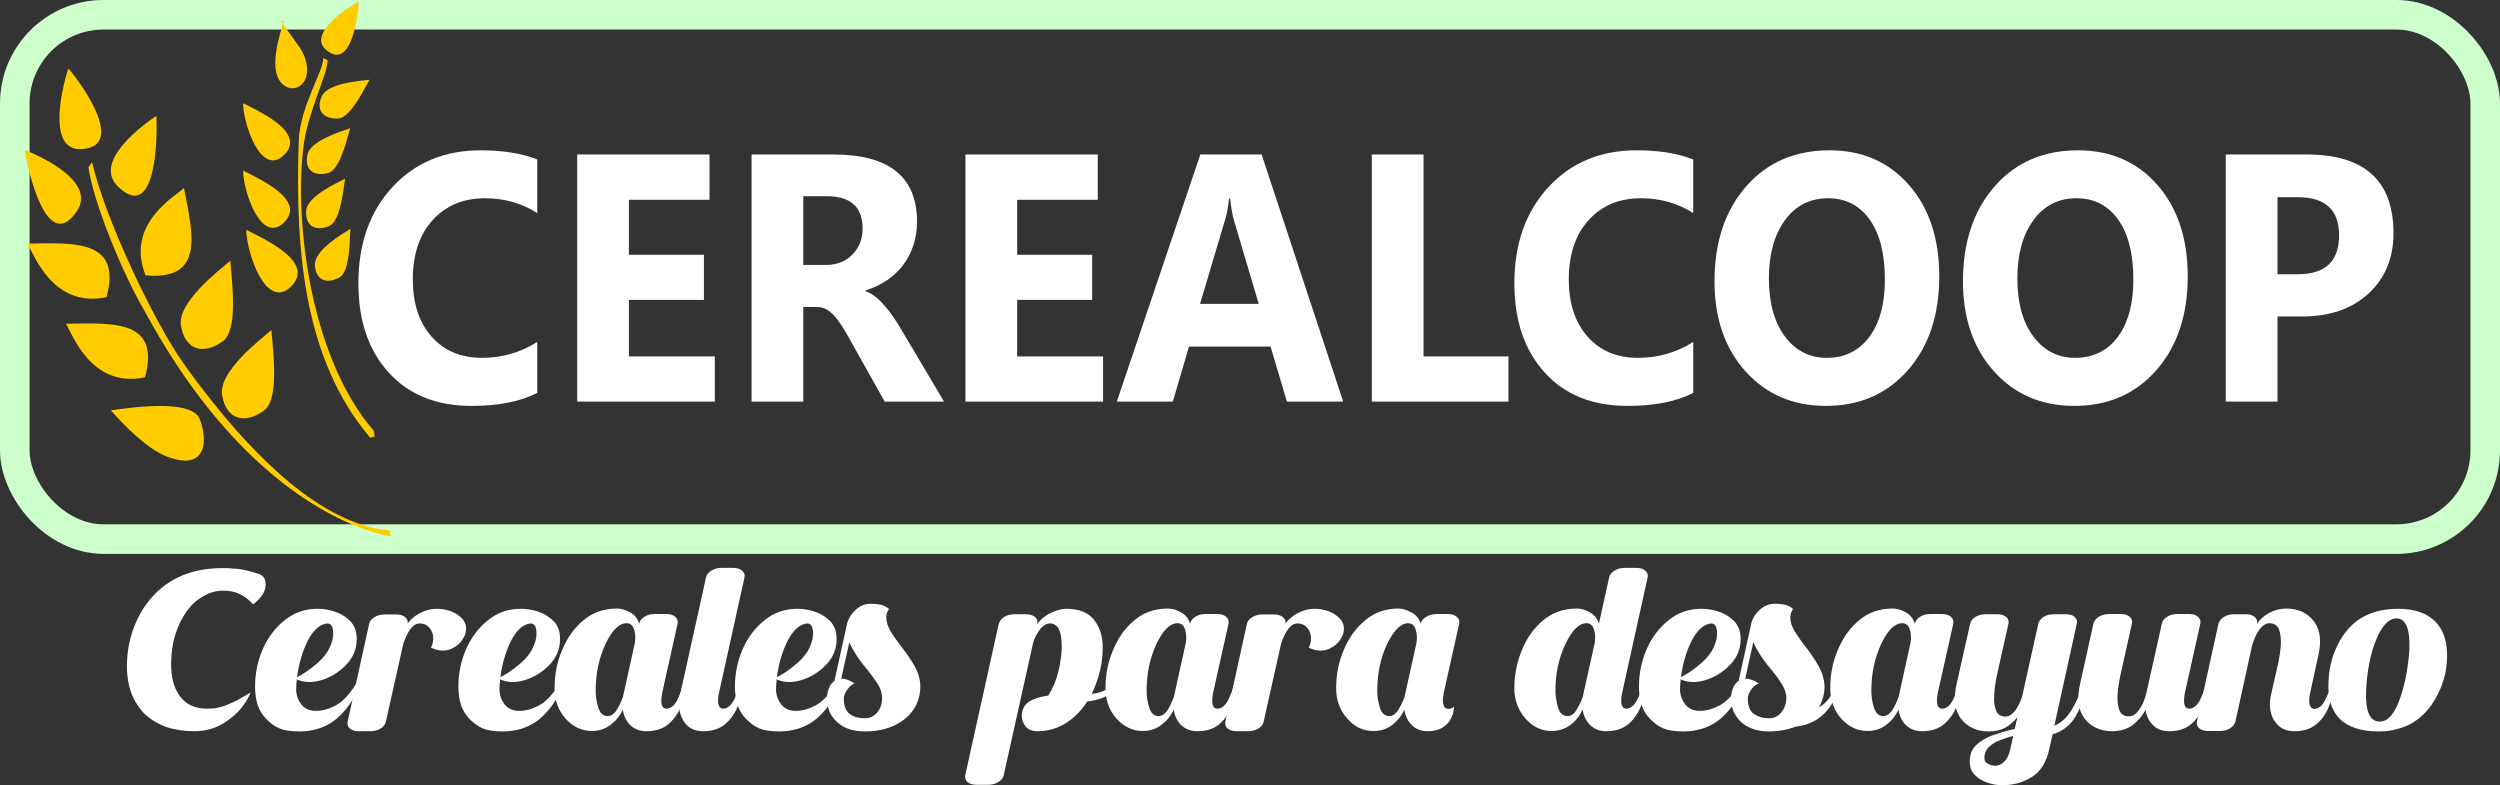 <?xml version="1.0" encoding="UTF-8"?>
<!DOCTYPE svg PUBLIC "-//W3C//DTD SVG 1.1//EN" "http://www.w3.org/Graphics/SVG/1.1/DTD/svg11.dtd">
<!-- Creator: CorelDRAW 2021 (64-Bit) -->
<svg xmlns="http://www.w3.org/2000/svg" xml:space="preserve" width="223.753mm" height="70.277mm" version="1.1" style="shape-rendering:geometricPrecision; text-rendering:geometricPrecision; image-rendering:optimizeQuality; fill-rule:evenodd; clip-rule:evenodd"
viewBox="0 0 5566.05 1748.21"
 xmlns:xlink="http://www.w3.org/1999/xlink"
 xmlns:xodm="http://www.corel.com/coreldraw/odm/2003">
 <rect x="0" y="0" width="5566.05" height="1748.21" fill="#333333" stroke="none"/>
 <defs>
  <style type="text/css">
   <![CDATA[
    .str0 {stroke:#CCFFCC;stroke-width:65.82;stroke-miterlimit:22.926}
    .fil1 {fill:none}
    .fil2 {fill:#FFCC00}
    .fil0 {fill:white;fill-rule:nonzero}
   ]]>
  </style>
 </defs>
 <g id="Capa_x0020_1">
  <path class="fil0" d="M1196.09 874.63c-37.2,19.38 -85.95,29.07 -146.01,29.07 -78.29,0 -139.93,-24.75 -184.8,-74.39 -44.98,-49.63 -67.35,-115.77 -67.35,-198.41 0,-88.01 25.16,-159.38 75.62,-214.12 50.45,-54.74 115.98,-82.11 196.47,-82.11 49.85,0 91.91,6.81 126.07,20.43l0 119.31c-34.16,-22 -73.07,-33 -116.83,-33 -47.9,0 -86.68,16.24 -116.1,48.72 -29.42,32.48 -44.13,76.48 -44.13,132.01 0,53.17 13.86,95.6 41.7,127.16 27.72,31.56 65.16,47.41 112.21,47.41 44.86,0 85.95,-11.79 123.16,-35.36l0 113.28z"/>
  <polygon id="_1" class="fil0" points="1591.45,894.14 1285.08,894.14 1285.08,343.97 1579.65,343.97 1579.65,444.81 1400.21,444.81 1400.21,567.26 1567.25,567.26 1567.25,667.7 1400.21,667.7 1400.21,793.56 1591.45,793.56 "/>
  <path id="_2" class="fil0" d="M2101.82 894.14l-132.15 0 -79.39 -141.57c-5.96,-10.74 -11.67,-20.3 -17.14,-28.81 -5.47,-8.38 -10.94,-15.58 -16.53,-21.61 -5.59,-6.02 -11.43,-10.61 -17.51,-13.88 -6.08,-3.14 -12.64,-4.71 -19.7,-4.71l-31 0 0 210.59 -115.13 0 0 -550.17 182.36 0c124,0 186.01,49.9 186.01,149.56 0,19.25 -2.8,36.93 -8.27,53.17 -5.47,16.24 -13.13,30.91 -23.1,44 -9.97,12.97 -22.01,24.23 -36.11,33.66 -14.22,9.56 -29.91,16.89 -47.29,22.26l0 1.57c7.66,2.62 14.96,6.68 22.13,12.44 7.17,5.76 13.98,12.44 20.67,20.17 6.69,7.73 13.01,15.98 19.08,24.75 6.08,8.78 11.55,17.42 16.53,25.93l96.53 162.66zm-313.42 -457.32l0 153.1 49.85 0c24.68,0 44.5,-7.73 59.45,-23.05 15.2,-15.58 22.86,-34.97 22.86,-57.89 0,-48.19 -26.74,-72.16 -80.24,-72.16l-51.91 0z"/>
  <polygon id="_3" class="fil0" points="2455.85,894.14 2149.48,894.14 2149.48,343.97 2444.05,343.97 2444.05,444.81 2264.61,444.81 2264.61,567.26 2431.65,567.26 2431.65,667.7 2264.61,667.7 2264.61,793.56 2455.85,793.56 "/>
  <path id="_4" class="fil0" d="M2990.53 894.14l-125.34 0 -36.35 -122.45 -181.63 0 -35.99 122.45 -124.74 0 186.01 -550.17 136.41 0 181.63 550.17zm-188.07 -217.53l-54.83 -184.92c-4.01,-13.88 -6.93,-30.38 -8.63,-49.5l-2.8 0c-1.21,16.11 -4.13,32.08 -8.87,47.93l-55.56 186.49 130.69 0z"/>
  <polygon id="_5" class="fil0" points="3358.42,894.14 3054.24,894.14 3054.24,343.97 3169.37,343.97 3169.37,793.56 3358.42,793.56 "/>
  <path id="_6" class="fil0" d="M3769.83 874.63c-37.2,19.38 -85.95,29.07 -146.01,29.07 -78.29,0 -139.93,-24.75 -184.8,-74.39 -44.98,-49.63 -67.35,-115.77 -67.35,-198.41 0,-88.01 25.17,-159.38 75.62,-214.12 50.45,-54.74 115.98,-82.11 196.47,-82.11 49.84,0 91.91,6.81 126.07,20.43l0 119.31c-34.16,-22 -73.07,-33 -116.83,-33 -47.9,0 -86.68,16.24 -116.1,48.72 -29.42,32.48 -44.13,76.48 -44.13,132.01 0,53.17 13.86,95.6 41.7,127.16 27.72,31.56 65.16,47.41 112.21,47.41 44.86,0 85.95,-11.79 123.16,-35.36l0 113.28z"/>
  <path id="_7" class="fil0" d="M4065.13 903.7c-73.19,0 -132.76,-25.67 -178.84,-76.87 -46.08,-51.34 -69.06,-118.13 -69.06,-200.5 0,-86.96 23.34,-157.29 70.15,-210.98 46.81,-53.69 108.69,-80.67 185.89,-80.67 72.95,0 131.91,25.8 176.89,77.14 44.98,51.47 67.48,119.3 67.48,203.38 0,86.44 -23.35,156.24 -70.03,209.15 -46.56,52.91 -107.47,79.36 -182.48,79.36zm4.99 -462.3c-40.36,0 -72.46,16.24 -96.17,48.98 -23.71,32.61 -35.62,75.7 -35.62,129.39 0,54.48 11.91,97.57 35.62,129.39 23.71,31.69 54.83,47.54 93.25,47.54 39.75,0 71.12,-15.45 94.46,-46.23 23.22,-30.91 34.89,-73.6 34.89,-128.34 0,-57.1 -11.31,-101.5 -33.8,-133.19 -22.61,-31.69 -53.49,-47.54 -92.64,-47.54z"/>
  <path id="_8" class="fil0" d="M4618.3 903.7c-73.19,0 -132.76,-25.67 -178.84,-76.87 -46.08,-51.34 -69.05,-118.13 -69.05,-200.5 0,-86.96 23.34,-157.29 70.15,-210.98 46.81,-53.69 108.69,-80.67 185.89,-80.67 72.95,0 131.91,25.8 176.89,77.14 44.98,51.47 67.48,119.3 67.48,203.38 0,86.44 -23.35,156.24 -70.03,209.15 -46.56,52.91 -107.47,79.36 -182.48,79.36zm4.99 -462.3c-40.36,0 -72.46,16.24 -96.17,48.98 -23.71,32.61 -35.62,75.7 -35.62,129.39 0,54.48 11.91,97.57 35.62,129.39 23.71,31.69 54.83,47.54 93.25,47.54 39.75,0 71.12,-15.45 94.46,-46.23 23.22,-30.91 34.89,-73.6 34.89,-128.34 0,-57.1 -11.31,-101.5 -33.8,-133.19 -22.61,-31.69 -53.49,-47.54 -92.64,-47.54z"/>
  <path id="_9" class="fil0" d="M5070.68 704.64l0 189.5 -115.13 0 0 -550.17 180.3 0c128.75,0 193.06,58.41 193.06,175.36 0,55.27 -18.48,99.92 -55.44,134.11 -36.96,34.05 -86.19,51.21 -147.95,51.21l-54.83 0zm0 -265.59l0 171.56 45.23 0c61.27,0 91.91,-28.94 91.91,-86.7 0,-56.58 -30.63,-84.86 -91.91,-84.86l-45.23 0z"/>
  <path class="fil0" d="M495.83 1264.86c-58.41,0 -105.63,16.55 -142.62,49.65 -21.42,19.47 -38.94,43.81 -51.11,72.53 -12.66,29.21 -18.99,60.36 -19.47,92.97 -0.49,22.39 2.92,43.32 9.25,61.82 6.82,18.01 16.55,33.58 29.21,46.73 13.14,12.65 29.2,22.39 47.7,29.69 18.98,6.33 39.91,9.73 63.28,9.73 27.26,0 52.08,-7.3 73.5,-22.88 24.34,-16.55 41.38,-37.48 52.57,-63.28 -10.71,6.33 -20.93,12.17 -29.69,17.04 -8.76,4.38 -17.03,8.27 -24.82,11.19 -7.3,2.92 -15.09,4.87 -21.9,6.33 -6.82,0.97 -14.12,1.46 -20.93,1.46 -25.8,0 -45.76,-8.76 -59.38,-26.77 -14.12,-18.01 -20.93,-43.32 -20.45,-75.93 0.49,-22.88 3.41,-43.81 9.74,-63.28 6.33,-19.96 14.6,-36.51 24.82,-50.62 10.22,-14.6 22.88,-25.8 36.99,-33.59 14.12,-8.76 29.21,-12.65 45.27,-12.65 26.28,0 48.19,10.22 65.71,30.66 17.04,-13.14 26.29,-26.77 27.75,-40.4 0.97,-13.63 -2.92,-22.39 -13.14,-26.77 -7.3,-2.44 -14.6,-4.87 -21.42,-6.33 -6.33,-1.95 -12.65,-3.41 -18.98,-4.38 -6.82,-0.98 -13.14,-1.95 -19.96,-1.95 -6.81,-0.97 -14.11,-0.97 -21.9,-0.97z"/>
  <path id="_1_0" class="fil0" d="M707.08 1355.4c-27.74,0 -51.6,8.27 -72.53,24.82 -20.93,16.55 -37.48,37.97 -49.16,64.25 -11.68,26.77 -17.52,54.52 -17.52,84.21 0,15.09 1.95,28.23 5.84,40.89 3.9,12.17 10.71,22.39 19.47,31.64 8.76,8.76 18.5,16.06 28.72,20.44 10.22,4.38 25.31,6.82 44.78,6.82 32.61,0 60.36,-9.74 82.75,-28.23 21.9,-18.99 38.94,-43.32 51.11,-73.5 0.49,-0.49 0,-1.46 -0.49,-2.43 -0.98,-0.97 -1.95,-1.46 -3.41,-1.46 -0.97,-0.49 -1.95,-0.49 -2.92,0 -0.97,0 -1.95,0.97 -2.43,1.95 -14.12,22.39 -28.72,37.48 -43.81,45.75 -15.57,8.27 -30.18,12.17 -43.81,12.17 -14.6,0 -25.31,-4.87 -33.1,-14.6 -7.3,-10.22 -11.19,-20.93 -11.19,-32.61 0,-7.79 0.49,-15.09 1.46,-22.88 16.06,7.3 34.56,7.79 55.49,1.46 20.44,-6.33 38.45,-17.52 54.52,-34.07 15.58,-16.06 23.37,-35.53 23.37,-57.44 0,-16.55 -4.87,-29.69 -14.12,-39.43 -9.73,-9.73 -21.42,-17.04 -34.56,-21.42 -13.63,-4.38 -26.77,-6.33 -38.46,-6.33zm20.93 32.61c8.76,0 13.14,6.33 13.63,18.98 0.98,12.65 -2.92,26.28 -11.19,41.86 -7.79,12.65 -18.5,23.85 -31.64,34.07 -13.14,10.71 -25.8,18.98 -37.48,24.82 3.9,-29.69 11.68,-56.46 23.37,-80.31 12.17,-23.85 26.28,-36.99 43.32,-39.43z"/>
  <path id="_2_1" class="fil0" d="M972.85 1355.4c-13.63,0 -26.77,3.41 -38.94,10.22 -11.68,6.33 -20.93,14.6 -26.77,23.36l0.49 -0.49c0.97,-5.84 -0.98,-10.71 -5.84,-14.6 -4.38,-3.89 -11.2,-5.84 -19.47,-5.84l-26.29 0c-8.27,0 -15.57,1.95 -21.9,5.84 -6.81,3.9 -10.71,8.76 -12.17,14.6l-48.19 219.04c-0.98,5.84 0.49,10.71 5.35,14.6 4.87,3.89 11.2,5.84 19.47,5.84l26.28 0c8.28,0 15.58,-1.95 22.39,-5.84 6.33,-3.89 10.22,-8.76 11.68,-14.6l38.94 -174.26c10.22,-30.18 22.39,-45.27 36.51,-45.27 11.68,0 20.44,5.35 26.28,16.55 5.35,10.71 5.35,23.36 -0.97,37.48 17.03,7.79 32.12,8.76 46.24,1.95 13.63,-6.33 22.88,-16.06 28.72,-29.2 5.35,-13.14 3.89,-24.83 -3.89,-35.53 -7.79,-8.76 -17.04,-14.6 -27.26,-18.5 -10.22,-3.41 -20.44,-5.35 -30.66,-5.35z"/>
  <path id="_3_2" class="fil0" d="M1159.76 1355.4c-27.74,0 -51.6,8.27 -72.53,24.82 -20.93,16.55 -37.48,37.97 -49.16,64.25 -11.68,26.77 -17.52,54.52 -17.52,84.21 0,15.09 1.95,28.23 5.84,40.89 3.9,12.17 10.71,22.39 19.47,31.64 8.76,8.76 18.5,16.06 28.72,20.44 10.22,4.38 25.31,6.82 44.78,6.82 32.61,0 60.36,-9.74 82.75,-28.23 21.9,-18.99 38.94,-43.32 51.11,-73.5 0.49,-0.49 0,-1.46 -0.49,-2.43 -0.98,-0.97 -1.95,-1.46 -3.41,-1.46 -0.97,-0.49 -1.95,-0.49 -2.92,0 -0.97,0 -1.95,0.97 -2.43,1.95 -14.12,22.39 -28.72,37.48 -43.81,45.75 -15.57,8.27 -30.18,12.17 -43.81,12.17 -14.6,0 -25.31,-4.87 -33.1,-14.6 -7.3,-10.22 -11.19,-20.93 -11.19,-32.61 0,-7.79 0.49,-15.09 1.46,-22.88 16.06,7.3 34.56,7.79 55.49,1.46 20.44,-6.33 38.45,-17.52 54.52,-34.07 15.58,-16.06 23.37,-35.53 23.37,-57.44 0,-16.55 -4.87,-29.69 -14.12,-39.43 -9.73,-9.73 -21.42,-17.04 -34.56,-21.42 -13.63,-4.38 -26.77,-6.33 -38.46,-6.33zm20.93 32.61c8.76,0 13.14,6.33 13.63,18.98 0.98,12.65 -2.92,26.28 -11.19,41.86 -7.79,12.65 -18.5,23.85 -31.64,34.07 -13.14,10.71 -25.8,18.98 -37.48,24.82 3.9,-29.69 11.68,-56.46 23.37,-80.31 12.17,-23.85 26.28,-36.99 43.32,-39.43z"/>
  <path id="_4_3" class="fil0" d="M1373.45 1354.91c-28.23,0 -53.06,8.27 -73.5,25.31 -20.93,17.03 -36.99,39.43 -48.19,66.68 -11.68,26.77 -17.04,55.49 -17.04,85.18 0,26.28 7.79,48.67 23.85,67.17 16.55,18.5 36.02,28.23 58.9,28.23 16.55,0 30.66,-4.87 41.86,-13.63 11.68,-8.76 20.93,-19.96 27.26,-34.07 1.95,14.12 7.79,25.8 16.55,34.56 9.25,8.76 20.93,13.63 36.02,13.63 20.44,0 36.51,-5.35 48.19,-15.09 12.17,-10.22 21.42,-22.88 28.23,-38.45 6.33,-15.57 11.68,-31.64 15.09,-48.67 0,-1.46 -0.49,-2.43 -1.95,-2.92 -1.46,-0.49 -2.92,-0.97 -4.38,-0.49 -1.46,0.49 -2.92,1.46 -3.41,3.41 -2.92,10.22 -7.3,20.93 -13.14,33.1 -6.33,11.68 -13.63,18.01 -22.39,18.98 -5.35,0 -8.76,-1.46 -10.71,-5.36 -1.95,-3.89 -2.44,-8.27 -2.44,-13.63 0.49,-5.84 0.98,-10.71 1.95,-16.06l34.56 -154.79c0.97,-5.84 -0.98,-11.2 -5.84,-15.09 -4.38,-3.9 -11.2,-5.84 -19.47,-5.84l-26.29 0c-8.27,0 -15.57,1.95 -21.9,5.84 -6.81,3.89 -10.71,9.25 -12.17,15.09l0 0.97c-3.41,-11.68 -10.22,-19.96 -20.44,-25.8 -10.71,-5.84 -20.44,-8.27 -29.2,-8.27zm21.42 32.61c8.76,0 14.12,4.87 17.04,14.12 2.92,9.73 3.41,19.96 1.46,30.18l-25.31 114.87c-0.49,1.46 -0.49,2.92 -0.97,4.38 -3.9,10.71 -8.28,20.44 -14.12,29.69 -5.84,9.25 -12.65,13.63 -21.42,13.63 -9.74,-0.98 -16.55,-7.79 -19.96,-20.45 -3.89,-12.65 -5.35,-24.82 -5.35,-36.02 0,-38.45 7.3,-73.01 21.9,-104.17 14.6,-30.66 30.18,-46.24 46.73,-46.24z"/>
  <path id="_5_4" class="fil0" d="M1606.11 1264.38c-8.27,0 -15.57,1.95 -21.9,5.84 -6.81,3.89 -10.71,8.76 -12.17,14.6l-57.92 261.87c-4.38,22.39 -2.43,41.37 6.82,56.95 9.25,16.06 23.85,24.34 44.29,24.34 20.44,0 36.51,-5.35 48.67,-15.09 11.68,-10.22 21.42,-22.88 27.74,-38.45 6.82,-15.57 11.68,-31.64 15.09,-48.67 0,-1.46 -0.49,-2.43 -1.95,-2.92 -0.98,-0.49 -2.44,-0.97 -4.38,-0.49 -1.46,0.49 -2.43,1.46 -2.92,3.41 -2.92,10.22 -7.3,20.93 -13.63,33.1 -6.33,11.68 -13.63,18.01 -22.39,18.98 -4.87,0 -8.76,-1.46 -10.22,-5.36 -1.95,-3.89 -2.92,-8.27 -2.44,-13.63 0,-5.84 0.49,-10.71 1.95,-16.06l56.95 -257.98c0.97,-5.84 -0.98,-10.71 -5.84,-14.6 -4.87,-3.89 -11.19,-5.84 -19.47,-5.84l-26.29 0z"/>
  <path id="_6_5" class="fil0" d="M1775.5 1355.4c-27.74,0 -51.6,8.27 -72.53,24.82 -20.93,16.55 -37.48,37.97 -49.16,64.25 -11.68,26.77 -17.52,54.52 -17.52,84.21 0,15.09 1.95,28.23 5.84,40.89 3.9,12.17 10.71,22.39 19.47,31.64 8.76,8.76 18.5,16.06 28.72,20.44 10.22,4.38 25.31,6.82 44.78,6.82 32.61,0 60.36,-9.74 82.75,-28.23 21.9,-18.99 38.94,-43.32 51.11,-73.5 0.49,-0.49 0,-1.46 -0.49,-2.43 -0.98,-0.97 -1.95,-1.46 -3.41,-1.46 -0.97,-0.49 -1.95,-0.49 -2.92,0 -0.97,0 -1.95,0.97 -2.43,1.95 -14.12,22.39 -28.72,37.48 -43.81,45.75 -15.57,8.27 -30.18,12.17 -43.81,12.17 -14.6,0 -25.31,-4.87 -33.1,-14.6 -7.3,-10.22 -11.19,-20.93 -11.19,-32.61 0,-7.79 0.49,-15.09 1.46,-22.88 16.06,7.3 34.56,7.79 55.49,1.46 20.44,-6.33 38.45,-17.52 54.52,-34.07 15.58,-16.06 23.37,-35.53 23.37,-57.44 0,-16.55 -4.87,-29.69 -14.12,-39.43 -9.73,-9.73 -21.42,-17.04 -34.56,-21.42 -13.63,-4.38 -26.77,-6.33 -38.46,-6.33zm20.93 32.61c8.76,0 13.14,6.33 13.63,18.98 0.98,12.65 -2.92,26.28 -11.19,41.86 -7.79,12.65 -18.5,23.85 -31.64,34.07 -13.14,10.71 -25.8,18.98 -37.48,24.82 3.9,-29.69 11.68,-56.46 23.37,-80.31 12.17,-23.85 26.28,-36.99 43.32,-39.43z"/>
  <path id="_7_6" class="fil0" d="M1938.57 1344.2c-13.14,0 -24.34,4.87 -34.56,14.6 -10.22,9.74 -16.55,20.93 -18.98,34.07l-27.26 123.15c-5.35,3.9 -9.73,9.25 -12.17,16.06 -2.92,7.3 -4.38,15.09 -4.38,23.36 0,20.93 7.3,38.45 22.39,52.08 15.09,14.11 35.53,20.93 62.3,20.93 36.02,0 65.22,-9.25 88.59,-27.75 22.88,-18.5 34.56,-42.83 34.56,-73.5 -0.49,-15.58 -4.87,-30.66 -13.14,-44.78 -8.27,-14.6 -18.01,-28.23 -28.23,-41.37 -9.25,-12.17 -17.52,-23.36 -24.34,-34.56 -6.82,-11.19 -10.22,-22.39 -10.22,-33.1 0,-0.49 0,-1.95 0.49,-4.38 0.49,-2.43 1.46,-4.87 2.44,-7.3 0.97,-2.43 1.95,-4.38 3.41,-5.84 -5.84,-4.87 -12.17,-8.27 -18.98,-9.73 -6.81,-0.97 -14.11,-1.95 -21.9,-1.95zm-47.7 86.16c9.73,20.44 22.39,39.91 37.97,57.92 9.25,11.68 17.53,22.88 24.83,33.59 6.81,10.71 10.22,21.42 10.22,32.12 0,12.65 -3.41,23.36 -10.71,32.12 -7.3,8.76 -16.55,13.14 -27.74,13.14 -13.14,0 -24.34,-2.92 -33.1,-9.25 -9.25,-6.82 -13.63,-18.01 -13.63,-34.56 0,-6.33 2.44,-12.66 7.3,-19.47 4.87,-6.81 10.22,-11.68 16.55,-14.6 -11.19,-7.3 -21.42,-10.71 -29.69,-10.22l18.01 -80.8z"/>
  <path id="_8_7" class="fil0" d="M2373.72 1355.4c-8.27,0 -18.5,2.43 -32.12,8.27 -13.14,5.84 -23.85,14.12 -32.12,25.8l-0.49 0.49 0.49 -1.95c0.97,-5.84 -0.49,-10.71 -5.36,-14.6 -4.87,-3.9 -11.19,-5.84 -19.47,-5.84l-26.28 0c-8.27,0 -15.57,1.95 -22.39,5.84 -6.33,3.89 -10.22,8.76 -11.68,14.6 0,0 0,0 -0.49,0 0,0 0,0 0,0l-74.96 338.78c-0.97,5.84 0.97,10.71 5.35,14.6 4.87,3.89 11.68,5.84 19.47,5.84l26.77 0c7.79,0 15.58,-1.95 21.9,-5.84 6.33,-3.9 10.71,-8.76 12.17,-14.6l65.22 -293.51c2.44,-10.71 7.79,-20.93 14.6,-30.66 7.3,-9.74 15.09,-14.6 23.37,-14.6 17.52,0 25.8,16.55 26.28,49.65 0,17.04 -2.43,35.53 -7.3,55.98 -4.87,20.93 -12.66,39.43 -22.88,55 -15.57,1.95 -29.2,5.84 -40.4,12.17 -11.68,6.33 -17.52,17.04 -18.5,31.64 0,9.73 2.92,18.01 8.27,24.82 5.84,6.82 14.6,10.71 26.29,10.71 23.85,0 45.27,-6.33 64.25,-18.5 18.99,-12.17 34.56,-28.23 46.73,-47.7 13.63,-1.46 26.28,-4.38 36.99,-9.25 11.19,-4.87 19.96,-13.14 27.26,-24.82 0.49,-1.95 0.49,-3.41 -0.98,-3.9 -0.97,-0.97 -2.43,-1.46 -3.89,-0.97 -1.95,0 -3.41,0.97 -4.38,2.92 -10.22,10.71 -25.31,17.03 -44.78,18.98 16.06,-33.58 24.34,-67.17 24.34,-101.24 0.49,-25.8 -6.33,-47.21 -19.47,-63.76 -13.14,-16.55 -34.07,-24.34 -61.82,-24.34z"/>
  <path id="_9_8" class="fil0" d="M2600.06 1354.91c-28.23,0 -53.06,8.27 -73.5,25.31 -20.93,17.03 -36.99,39.43 -48.19,66.68 -11.68,26.77 -17.04,55.49 -17.04,85.18 0,26.28 7.79,48.67 23.85,67.17 16.55,18.5 36.02,28.23 58.9,28.23 16.55,0 30.66,-4.87 41.86,-13.63 11.68,-8.76 20.93,-19.96 27.26,-34.07 1.95,14.12 7.79,25.8 16.55,34.56 9.25,8.76 20.93,13.63 36.02,13.63 20.44,0 36.51,-5.35 48.19,-15.09 12.17,-10.22 21.42,-22.88 28.23,-38.45 6.33,-15.57 11.68,-31.64 15.09,-48.67 0,-1.46 -0.49,-2.43 -1.95,-2.92 -1.46,-0.49 -2.92,-0.97 -4.38,-0.49 -1.46,0.49 -2.92,1.46 -3.41,3.41 -2.92,10.22 -7.3,20.93 -13.14,33.1 -6.33,11.68 -13.63,18.01 -22.39,18.98 -5.35,0 -8.76,-1.46 -10.71,-5.36 -1.95,-3.89 -2.44,-8.27 -2.44,-13.63 0.49,-5.84 0.98,-10.71 1.95,-16.06l34.56 -154.79c0.97,-5.84 -0.98,-11.2 -5.84,-15.09 -4.38,-3.9 -11.2,-5.84 -19.47,-5.84l-26.29 0c-8.27,0 -15.57,1.95 -21.9,5.84 -6.81,3.89 -10.71,9.25 -12.17,15.09l0 0.97c-3.41,-11.68 -10.22,-19.96 -20.44,-25.8 -10.71,-5.84 -20.44,-8.27 -29.2,-8.27zm21.42 32.61c8.76,0 14.12,4.87 17.04,14.12 2.92,9.73 3.41,19.96 1.46,30.18l-25.31 114.87c-0.49,1.46 -0.49,2.92 -0.97,4.38 -3.9,10.71 -8.28,20.44 -14.12,29.69 -5.84,9.25 -12.65,13.63 -21.42,13.63 -9.74,-0.98 -16.55,-7.79 -19.96,-20.45 -3.89,-12.65 -5.35,-24.82 -5.35,-36.02 0,-38.45 7.3,-73.01 21.9,-104.17 14.6,-30.66 30.18,-46.24 46.73,-46.24z"/>
  <path id="_10" class="fil0" d="M2927.16 1355.4c-13.63,0 -26.77,3.41 -38.94,10.22 -11.68,6.33 -20.93,14.6 -26.77,23.36l0.49 -0.49c0.97,-5.84 -0.98,-10.71 -5.84,-14.6 -4.38,-3.89 -11.2,-5.84 -19.47,-5.84l-26.29 0c-8.27,0 -15.57,1.95 -21.9,5.84 -6.81,3.9 -10.71,8.76 -12.17,14.6l-48.19 219.04c-0.98,5.84 0.49,10.71 5.35,14.6 4.87,3.89 11.2,5.84 19.47,5.84l26.28 0c8.28,0 15.58,-1.95 22.39,-5.84 6.33,-3.89 10.22,-8.76 11.68,-14.6l38.94 -174.26c10.22,-30.18 22.39,-45.27 36.51,-45.27 11.68,0 20.44,5.35 26.28,16.55 5.35,10.71 5.35,23.36 -0.97,37.48 17.03,7.79 32.12,8.76 46.24,1.95 13.63,-6.33 22.88,-16.06 28.72,-29.2 5.35,-13.14 3.89,-24.83 -3.89,-35.53 -7.79,-8.76 -17.04,-14.6 -27.26,-18.5 -10.22,-3.41 -20.44,-5.35 -30.66,-5.35z"/>
  <path id="_11" class="fil0" d="M3113.58 1354.91c-28.23,0 -53.06,8.27 -73.5,25.8 -20.93,17.03 -36.99,38.94 -48.19,66.2 -11.68,26.77 -17.04,55.49 -17.04,85.18 0,26.28 7.79,48.67 24.34,67.17 16.06,18.99 35.53,28.23 58.41,28.23 16.55,0 30.66,-4.38 42.35,-13.63 11.19,-8.76 20.44,-19.96 26.77,-34.07 1.95,14.12 7.79,25.8 16.55,34.56 9.25,9.25 20.93,13.63 36.02,13.63 13.14,0 23.85,-2.92 32.61,-8.27 8.27,-5.36 15.09,-12.17 18.98,-20.93 4.38,-8.28 6.33,-17.04 6.33,-25.8 -3.41,3.41 -7.3,4.87 -11.68,5.35 -5.35,0 -8.76,-1.95 -10.71,-5.84 -1.46,-3.89 -2.44,-8.27 -2.44,-13.63 0.49,-5.36 0.98,-10.71 1.95,-16.06l34.56 -154.79c0.97,-5.84 -0.98,-10.71 -5.36,-14.6 -4.87,-4.38 -11.68,-6.33 -19.47,-6.33l-26.77 0c-8.27,0.49 -15.57,2.43 -21.9,6.33 -6.81,3.89 -10.71,8.76 -12.17,14.6l0 0.97c-3.41,-11.19 -10.22,-19.96 -20.44,-25.31 -10.71,-5.84 -19.96,-8.76 -29.2,-8.76zm21.42 32.61c8.76,0 14.12,4.87 17.04,14.6 2.92,9.25 3.41,19.47 1.46,30.18l-25.31 114.39c-0.49,1.46 -0.49,2.92 -0.97,4.87 -3.9,10.22 -8.28,19.96 -14.12,29.21 -5.84,9.25 -12.65,13.63 -21.42,13.63 -9.74,-0.98 -16.55,-7.79 -19.96,-20.45 -3.89,-12.65 -5.35,-24.82 -5.35,-36.02 0,-38.45 7.3,-73.01 21.9,-104.17 15.09,-30.66 30.66,-46.24 46.73,-46.24z"/>
  <path id="_12" class="fil0" d="M3616.88 1264.38c-8.27,0 -15.58,1.95 -21.9,5.84 -6.82,3.89 -10.71,8.76 -12.17,14.6l-22.88 103.68c-3.41,-11.19 -10.22,-19.47 -20.44,-25.31 -10.22,-5.84 -19.96,-8.27 -28.72,-8.27 -28.72,0 -53.06,8.27 -73.99,25.31 -20.93,17.03 -36.99,39.43 -48.19,66.68 -11.2,26.77 -17.04,55.49 -17.04,85.18 0,26.28 8.28,48.67 24.34,67.17 16.06,18.5 35.53,28.23 58.41,28.23 16.55,0 30.66,-4.87 42.35,-13.63 11.68,-8.76 20.44,-19.96 26.77,-34.07 2.43,14.12 7.79,25.8 17.03,34.56 8.76,8.76 20.93,13.63 35.54,13.63 20.44,0 36.51,-5.35 48.67,-15.09 12.17,-10.22 21.42,-22.88 27.74,-38.45 6.81,-15.57 11.68,-31.64 15.09,-48.67 0.49,-1.46 -0.49,-2.43 -1.46,-2.92 -1.46,-0.49 -2.92,-0.97 -4.38,-0.49 -1.95,0.49 -2.92,1.46 -3.41,3.41 -2.92,10.22 -7.3,20.93 -13.63,33.1 -6.33,11.68 -13.63,18.01 -22.39,18.98 -4.87,0 -8.76,-1.46 -10.22,-5.36 -1.95,-3.89 -2.92,-8.27 -2.43,-13.63 0,-5.84 0.49,-10.71 1.95,-16.06l56.95 -257.98c0.98,-5.84 -0.97,-10.71 -5.84,-14.6 -4.38,-3.89 -11.19,-5.84 -19.47,-5.84l-26.28 0zm-84.69 123.15c8.27,0 13.63,4.38 16.55,13.63 2.92,9.25 3.41,18.98 1.95,29.69l-25.8 115.85c0,1.46 -0.49,2.92 -0.97,4.38 -3.41,10.71 -8.28,20.44 -14.12,29.69 -5.35,9.25 -12.65,13.63 -20.93,13.63 -10.22,-0.98 -17.03,-7.79 -20.44,-20.45 -3.41,-12.65 -5.35,-24.82 -5.35,-36.02 0,-38.45 7.3,-73.01 22.39,-104.17 14.6,-30.66 30.18,-46.24 46.73,-46.24z"/>
  <path id="_13" class="fil0" d="M3788.22 1355.4c-27.74,0 -51.6,8.27 -72.53,24.82 -20.93,16.55 -37.48,37.97 -49.16,64.25 -11.68,26.77 -17.52,54.52 -17.52,84.21 0,15.09 1.95,28.23 5.84,40.89 3.9,12.17 10.71,22.39 19.47,31.64 8.76,8.76 18.5,16.06 28.72,20.44 10.22,4.38 25.31,6.82 44.78,6.82 32.61,0 60.36,-9.74 82.75,-28.23 21.9,-18.99 38.94,-43.32 51.11,-73.5 0.49,-0.49 0,-1.46 -0.49,-2.43 -0.98,-0.97 -1.95,-1.46 -3.41,-1.46 -0.97,-0.49 -1.95,-0.49 -2.92,0 -0.97,0 -1.95,0.97 -2.43,1.95 -14.12,22.39 -28.72,37.48 -43.81,45.75 -15.57,8.27 -30.18,12.17 -43.81,12.17 -14.6,0 -25.31,-4.87 -33.1,-14.6 -7.3,-10.22 -11.19,-20.93 -11.19,-32.61 0,-7.79 0.49,-15.09 1.46,-22.88 16.06,7.3 34.56,7.79 55.49,1.46 20.44,-6.33 38.45,-17.52 54.52,-34.07 15.58,-16.06 23.37,-35.53 23.37,-57.44 0,-16.55 -4.87,-29.69 -14.12,-39.43 -9.73,-9.73 -21.42,-17.04 -34.56,-21.42 -13.63,-4.38 -26.77,-6.33 -38.46,-6.33zm20.93 32.61c8.76,0 13.14,6.33 13.63,18.98 0.98,12.65 -2.92,26.28 -11.19,41.86 -7.79,12.65 -18.5,23.85 -31.64,34.07 -13.14,10.71 -25.8,18.98 -37.48,24.82 3.9,-29.69 11.68,-56.46 23.37,-80.31 12.17,-23.85 26.28,-36.99 43.32,-39.43z"/>
  <path id="_14" class="fil0" d="M3951.28 1344.2c-12.66,0 -24.34,4.87 -34.56,14.6 -10.22,9.74 -16.55,20.93 -18.5,33.59l-27.26 123.15c-5.84,3.89 -9.73,9.73 -12.65,16.55 -2.92,7.3 -4.38,15.09 -4.38,23.36 0,20.93 7.79,37.97 22.39,52.08 15.09,13.63 36.02,20.93 62.3,20.93 21.91,0 41.86,-3.9 59.38,-10.71 26.29,-2.92 47.22,-12.66 63.76,-29.2 16.06,-16.55 27.26,-37 33.59,-60.84 0,-1.95 -0.49,-3.41 -1.95,-3.9 -0.97,-0.97 -2.43,-1.46 -4.38,-0.97 -1.46,0.49 -2.43,1.46 -2.92,2.43 -6.33,23.36 -18.98,39.91 -36.51,49.65 8.27,-14.12 12.65,-30.18 12.65,-48.19 -0.97,-15.09 -5.35,-30.18 -13.63,-44.29 -8.27,-14.6 -17.52,-28.23 -28.23,-41.86 -9.25,-11.68 -17.03,-23.36 -24.34,-34.56 -6.82,-11.2 -10.22,-21.91 -10.22,-32.61 0,-0.98 0.49,-2.44 0.97,-4.38 0,-2.43 0.97,-4.87 1.95,-7.3 0.97,-2.43 1.95,-4.38 3.41,-5.84 -5.84,-5.35 -12.17,-8.27 -18.98,-9.73 -6.81,-1.46 -14.11,-1.95 -21.9,-1.95zm-47.7 85.67c9.73,20.93 22.39,40.4 37.97,58.41 9.74,11.68 18.01,22.39 24.83,33.59 6.81,10.71 10.71,21.42 10.71,31.64 0,13.14 -3.9,23.85 -11.2,32.61 -7.3,8.76 -16.55,13.14 -27.26,13.14 -13.14,0 -24.34,-3.41 -33.58,-9.73 -9.25,-6.33 -13.63,-17.52 -13.63,-34.07 0,-6.33 2.44,-13.14 7.3,-19.96 4.87,-6.81 10.71,-11.68 17.04,-14.11 -11.68,-7.3 -21.9,-10.71 -30.18,-10.22l18.01 -81.29z"/>
  <path id="_15" class="fil0" d="M4213.64 1354.91c-28.23,0 -53.06,8.27 -73.5,25.31 -20.93,17.03 -36.99,39.43 -48.19,66.68 -11.68,26.77 -17.04,55.49 -17.04,85.18 0,26.28 7.79,48.67 23.85,67.17 16.55,18.5 36.02,28.23 58.9,28.23 16.55,0 30.66,-4.87 41.86,-13.63 11.68,-8.76 20.93,-19.96 27.26,-34.07 1.95,14.12 7.79,25.8 16.55,34.56 9.25,8.76 20.93,13.63 36.02,13.63 20.44,0 36.51,-5.35 48.19,-15.09 12.17,-10.22 21.42,-22.88 28.23,-38.45 6.33,-15.57 11.68,-31.64 15.09,-48.67 0,-1.46 -0.49,-2.43 -1.95,-2.92 -1.46,-0.49 -2.92,-0.97 -4.38,-0.49 -1.46,0.49 -2.92,1.46 -3.41,3.41 -2.92,10.22 -7.3,20.93 -13.14,33.1 -6.33,11.68 -13.63,18.01 -22.39,18.98 -5.35,0 -8.76,-1.46 -10.71,-5.36 -1.95,-3.89 -2.44,-8.27 -2.44,-13.63 0.49,-5.84 0.98,-10.71 1.95,-16.06l34.56 -154.79c0.97,-5.84 -0.98,-11.2 -5.84,-15.09 -4.38,-3.9 -11.2,-5.84 -19.47,-5.84l-26.29 0c-8.27,0 -15.57,1.95 -21.9,5.84 -6.81,3.89 -10.71,9.25 -12.17,15.09l0 0.97c-3.41,-11.68 -10.22,-19.96 -20.44,-25.8 -10.71,-5.84 -20.44,-8.27 -29.2,-8.27zm21.42 32.61c8.76,0 14.12,4.87 17.04,14.12 2.92,9.73 3.41,19.96 1.46,30.18l-25.31 114.87c-0.49,1.46 -0.49,2.92 -0.97,4.38 -3.9,10.71 -8.28,20.44 -14.12,29.69 -5.84,9.25 -12.65,13.63 -21.42,13.63 -9.74,-0.98 -16.55,-7.79 -19.96,-20.45 -3.89,-12.65 -5.35,-24.82 -5.35,-36.02 0,-38.45 7.3,-73.01 21.9,-104.17 14.6,-30.66 30.18,-46.24 46.73,-46.24z"/>
  <path id="_16" class="fil0" d="M4572.38 1367.57c-8.76,0 -16.06,1.95 -22.39,5.84 -6.33,4.38 -10.22,9.25 -11.68,14.6l-36.51 164.03c-10.71,29.2 -22.88,43.32 -36.51,43.32 -10.71,0 -18.01,-4.38 -21.42,-14.12 -3.89,-9.25 -4.87,-20.93 -3.89,-34.07 0.49,-13.14 2.43,-25.8 4.87,-38.45l26.77 -120.23c1.46,-6.33 -0.49,-11.19 -5.35,-15.09 -4.87,-3.9 -11.2,-5.84 -19.47,-5.84l-26.28 0c-8.28,0 -15.58,1.95 -22.39,5.84 -6.33,3.89 -10.22,8.76 -11.68,15.09l-29.69 131.91c-8.28,34.56 -4.87,60.84 9.25,79.83 14.6,18.5 35.05,28.23 61.33,28.23 15.09,0 27.74,-2.92 37.97,-8.76 10.22,-5.84 18.98,-13.63 26.28,-23.37l-5.84 26.29c-2.92,0.97 -6.33,1.95 -9.25,2.43 -14.12,3.41 -27.74,7.79 -41.86,12.65 -13.63,5.36 -25.31,12.17 -35.05,21.42 -9.25,8.76 -14.12,20.93 -14.12,36.51 0,12.66 3.9,22.39 11.68,30.18 7.79,7.79 17.53,13.63 28.72,17.04 11.2,3.89 21.9,5.35 32.12,5.35 23.85,0 45.76,-5.84 65.22,-18.01 19.96,-11.68 33.1,-33.58 39.92,-64.74l6.81 -30.67c22.39,-6.33 39.91,-19.96 52.08,-41.37 12.17,-20.93 19.96,-43.81 23.85,-67.17 0,-1.46 -0.49,-2.44 -1.95,-2.92 -0.97,-0.49 -2.43,-0.98 -4.38,-0.49 -1.46,0.49 -2.43,1.46 -3.41,3.41 -5.35,18.98 -13.14,36.99 -23.36,53.54 -10.22,17.04 -22.88,29.21 -38.94,36.02l50.14 -227.8c1.46,-4.87 0,-9.25 -4.38,-13.63 -3.9,-4.87 -11.2,-6.82 -20.45,-6.82l-26.77 0zm-90.05 270.63l-6.33 28.72c-2.92,13.63 -7.3,22.88 -13.63,28.72 -6.33,6.33 -12.65,9.25 -19.96,9.25 -4.87,0 -10.22,-1.46 -15.58,-3.89 -5.84,-2.92 -8.76,-6.82 -8.76,-12.17 0,-10.71 3.41,-19.47 10.22,-25.8 6.82,-6.33 15.09,-11.68 24.83,-15.09 9.25,-3.9 18.5,-6.82 26.77,-8.76 0.97,-0.49 1.46,-0.49 2.43,-0.97z"/>
  <path id="_17" class="fil0" d="M4695.53 1367.08c-8.28,0 -15.58,1.95 -22.39,5.84 -6.33,3.89 -10.22,8.76 -12.17,15.09l-29.2 131.91c-8.28,34.56 -4.87,60.84 9.25,79.83 14.6,18.5 35.05,28.23 61.33,28.23 18.5,0 34.07,-4.87 45.75,-13.63 11.68,-8.76 20.93,-19.96 28.72,-33.58 2.43,13.63 7.79,25.31 17.03,34.07 8.76,8.76 20.93,13.14 35.54,13.14 20.44,0 36.51,-5.35 48.19,-15.09 12.17,-10.22 21.42,-22.88 28.23,-38.45 6.33,-15.57 11.19,-31.64 15.09,-48.67 0,-1.46 -0.49,-2.43 -1.95,-2.92 -1.46,-0.49 -2.92,-0.97 -4.38,-0.49 -1.46,0.49 -2.92,1.46 -3.41,3.41 -2.92,10.22 -7.3,20.93 -13.14,33.1 -6.33,11.68 -13.63,18.01 -22.39,18.98 -5.35,0 -8.76,-1.46 -10.71,-5.36 -1.95,-3.89 -2.44,-8.27 -2.44,-13.63 0.49,-5.84 0.98,-10.71 1.95,-16.06l34.56 -154.79c0.97,-6.33 -0.98,-11.2 -5.84,-15.09 -4.38,-3.9 -11.2,-5.84 -19.47,-5.84l-26.29 0c-8.27,0 -15.57,1.95 -21.9,5.84 -6.81,3.89 -10.71,8.76 -12.17,15.09l-28.23 126.55 -5.35 23.85c-3.41,17.04 -9.25,30.67 -16.55,40.89 -7.3,10.71 -15.09,15.57 -22.88,15.57 -11.2,0 -18.5,-4.38 -21.91,-14.11 -3.41,-9.25 -4.38,-20.93 -3.89,-34.07 0.97,-13.14 2.92,-25.8 5.35,-38.45l26.77 -120.23c0.98,-6.33 -0.49,-11.2 -5.35,-15.09 -4.87,-3.9 -11.2,-5.84 -19.47,-5.84l-26.28 0z"/>
  <path id="_18" class="fil0" d="M5090.28 1354.91c-13.63,0 -26.77,3.41 -38.94,10.22 -12.17,6.82 -20.93,15.09 -26.77,24.34l0.49 -1.46c0.97,-5.84 -0.49,-10.71 -5.35,-14.6 -4.87,-3.9 -11.2,-5.84 -19.47,-5.84l-26.29 0c-8.27,0 -15.57,1.95 -22.39,5.84 -6.33,3.89 -10.22,8.76 -12.17,14.6l-48.19 219.04c-0.97,5.84 0.98,10.71 5.36,14.6 4.87,3.9 11.68,5.84 19.47,5.84l26.77 0c8.28,0 15.58,-1.95 21.91,-5.84 6.33,-3.89 10.71,-8.76 12.17,-14.6l37 -168.9c4.38,-15.09 9.73,-27.26 16.55,-36.51 7.3,-9.25 14.6,-14.12 21.91,-14.12 11.19,0 18.5,4.87 21.9,14.6 3.41,9.25 4.38,20.44 3.89,34.07 -0.97,13.14 -2.92,25.8 -5.35,37.97l-17.04 74.96c-2.92,13.63 -2.92,26.28 0.49,38.45 2.92,11.68 9.25,21.42 18.01,29.21 8.76,7.3 19.96,11.19 34.07,11.19 19.96,0 36.02,-4.87 48.19,-15.09 12.17,-9.73 21.42,-22.39 27.75,-37.97 6.81,-15.58 11.68,-32.13 15.09,-49.16 0.49,-0.97 0,-1.95 -0.98,-2.43 -0.97,-0.49 -2.43,-0.98 -3.41,-0.98 -1.46,0.49 -2.43,0.49 -2.92,0.98 -0.97,0.49 -1.95,1.46 -1.95,2.43 -2.92,10.22 -7.3,21.42 -13.63,33.1 -5.84,12.17 -13.63,18.5 -22.39,19.47 -4.87,0 -8.27,-1.95 -10.22,-5.84 -1.95,-3.41 -2.92,-8.27 -2.43,-13.63 0,-5.36 0.49,-10.71 1.95,-16.06l17.52 -80.31c8.28,-34.07 5.36,-60.36 -9.25,-79.34 -14.6,-18.98 -35.05,-28.23 -61.33,-28.23z"/>
  <path id="_19" class="fil0" d="M5339.01 1355.4c-42.35,0 -76.91,12.17 -102.7,36.51 -15.09,14.6 -27.74,33.1 -36.99,55.49 -9.25,21.9 -14.11,45.27 -15.09,70.09 -1.95,37 6.82,64.74 25.31,83.23 18.98,18.5 47.7,27.75 86.64,27.75 17.52,0 33.1,-2.44 46.24,-6.82 14.11,-3.89 26.77,-10.22 38.94,-18.98 19.47,-14.6 35.05,-34.07 46.73,-57.92 12.17,-24.34 18.98,-50.13 19.96,-77.39 1.46,-36.02 -6.82,-63.76 -25.31,-82.75 -18.99,-19.47 -46.73,-29.2 -83.72,-29.2zm-3.89 21.42c20.93,0 30.66,22.39 29.2,66.68 -0.49,16.55 -2.92,35.05 -6.33,55.49 -3.89,20.44 -8.27,37.97 -13.63,53.54 -12.17,36.02 -27.26,54.03 -46.24,54.03 -21.91,0 -32.13,-22.88 -30.18,-69.61 0.97,-21.42 3.41,-41.86 7.3,-60.84 3.89,-19.96 8.76,-36.99 15.09,-51.6 5.84,-14.6 12.65,-26.28 20.44,-35.05 7.79,-8.28 16.06,-12.66 24.34,-12.66z"/>
  <rect class="fil1 str0" x="32.91" y="32.91" width="5500.24" height="1167.32" rx="197.45" ry="197.45"/>
  <g id="_1330700316144">
   <path class="fil2" d="M869.76 1194.31c-10.91,-1.84 -29.6,-6 -54.28,-14.53 -102.94,-35.61 -310.31,-147.64 -493.95,-488.03 -42.42,-70.7 -113.97,-237.73 -125.05,-322.28 1.28,7.82 7.56,-13 9.18,-5.85 26.76,118.03 133.9,347.19 201.44,443.3 17.77,25.3 38.33,52.84 62.39,83.2 93.35,117.86 242.93,277.67 398.12,290.82l2.14 13.37z"/>
   <path class="fil2" d="M246.84 913.6c27.72,31.24 78.41,84.56 123.46,102.33 86.22,33.99 94.36,-29.52 74.57,-82.46 -17.6,-47.1 -158.61,-25.26 -198.03,-19.86z"/>
   <path class="fil2" d="M146.59 720.82c13.68,20.14 55.18,144.84 176.29,119.19 34.4,-127.79 -69.09,-121.15 -176.29,-119.19z"/>
   <path class="fil2" d="M348.14 258c-26.62,17.7 -143.55,101.31 -85.34,157.57 85.66,82.8 87.97,-112.73 85.34,-157.57z"/>
   <path class="fil2" d="M647.37 638.5c57.33,-55.03 -60.84,-107.08 -99.14,-126.88 0.84,52.83 44.31,179.5 99.14,126.88z"/>
   <path class="fil2" d="M625.26 46.64l6.46 -0.31c-9.51,32.46 -33.71,106.99 -5.56,138.07 29.93,33.03 81.98,-4.36 44.61,-73.62l-45.5 -64.14z"/>
   <path class="fil2" d="M60.83 542.42c13.68,20.14 55.18,144.84 176.29,119.19 34.4,-127.8 -69.09,-121.15 -176.29,-119.19z"/>
   <path class="fil2" d="M409.55 418.62c-17.27,17 -131.86,79.74 -85.38,194.44 131.03,11.42 106.24,-89.27 85.38,-194.44z"/>
   <path class="fil2" d="M512.66 580.42c-23.7,20.59 -119.32,93.09 -109.7,145.73 10.1,55.28 51.66,63.78 93.19,33.5 31.83,-23.21 22.7,-112.45 16.51,-179.23z"/>
   <path class="fil2" d="M604.2 734.86c-23.7,20.59 -119.32,93.09 -109.7,145.73 10.1,55.28 51.66,63.78 93.19,33.5 31.83,-23.21 22.7,-112.45 16.51,-179.23z"/>
   <path class="fil2" d="M152.28 152.34c-17.07,51.48 -50.45,199.66 43.57,177.59 77.72,-18.25 -20.33,-151.17 -43.57,-177.59z"/>
   <path class="fil2" d="M54.82 333.75c29.72,11.77 161.49,69.2 116.28,136.35 -66.54,98.82 -109.51,-91.94 -116.28,-136.35z"/>
   <path class="fil2" d="M834.19 972.39c-6.61,-1.12 -7.69,4.97 -11.97,-0.15 -142.65,-170.39 -165.88,-405.49 -157.1,-658.94 2.65,-76.7 57.64,-159.51 54.38,-184.41 8.92,4.68 0.1,0.35 9.78,4.96 0.53,28.88 -41.09,110.98 -52.05,181.54 -22.63,145.75 3.78,468.29 154.82,643.64l2.14 13.37z"/>
   <path class="fil2" d="M780.04 509.36c-16.19,10.7 -80.65,47.42 -79,80.46 1.73,34.69 26.52,43.26 54.42,28.05 21.38,-11.65 22.99,-67.09 24.58,-108.51z"/>
   <path class="fil2" d="M822.76 177.59c-19.26,2.41 -93.31,6.72 -106.5,37.06 -13.85,31.86 4.56,50.53 36.32,49.28 24.33,-0.96 50.37,-49.92 70.18,-86.34z"/>
   <path class="fil2" d="M779.71 285.37c-18.23,6.65 -89.46,27.38 -95.54,59.89 -6.39,34.14 15.73,48.24 46.4,39.93 23.5,-6.36 37.96,-59.9 49.14,-99.83z"/>
   <path class="fil2" d="M768.37 397.83c-17.2,9 -85.06,38.94 -86.8,71.97 -1.82,34.69 21.96,45.74 51.27,33.46 22.46,-9.41 29.72,-64.39 35.53,-105.44z"/>
   <path class="fil2" d="M631.78 345.62c52.38,-50.27 -55.58,-97.83 -90.57,-115.92 0.77,48.26 40.48,163.99 90.57,115.92z"/>
   <path class="fil2" d="M631.78 495.78c52.38,-50.27 -55.58,-97.83 -90.57,-115.92 0.77,48.26 40.48,163.99 90.57,115.92z"/>
   <path class="fil2" d="M798.57 3.58c-33.9,18.6 -123.22,79.77 -63.42,113.87 49.44,28.18 62.74,-88.79 63.42,-113.87z"/>
  </g>
 </g>
</svg>
